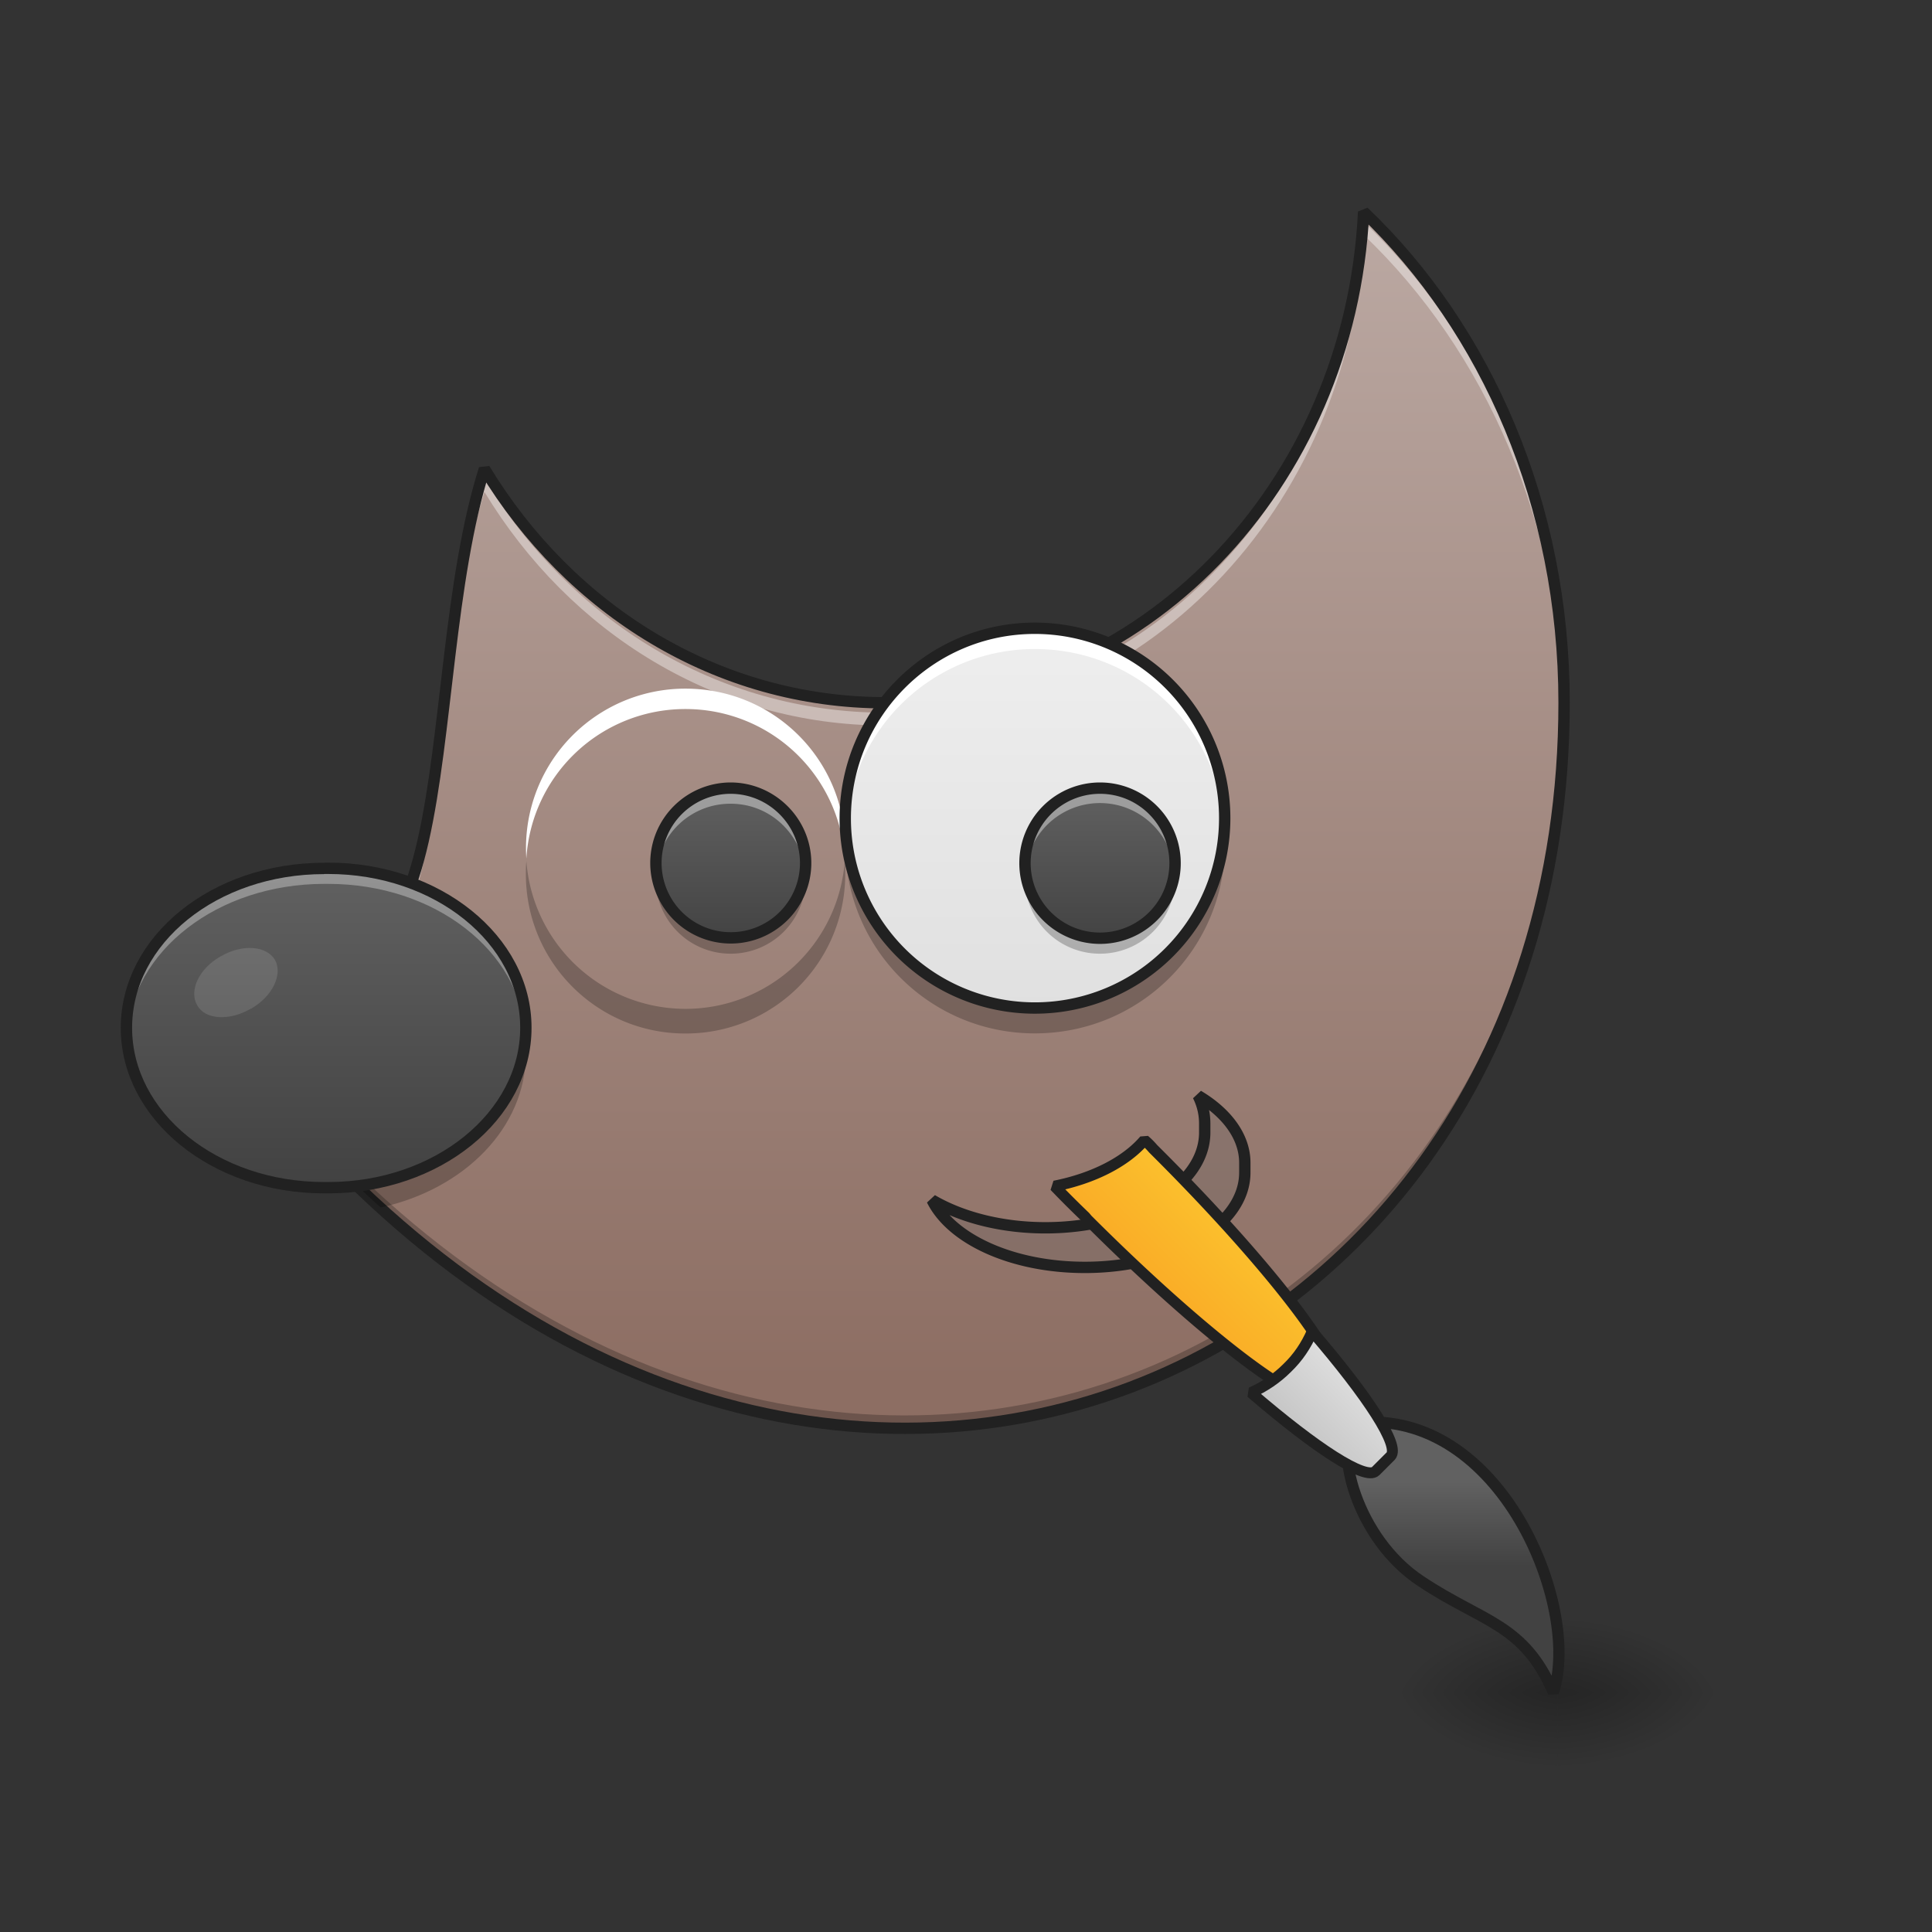 <svg xmlns="http://www.w3.org/2000/svg" width="16" height="16"><rect width="100%" height="100%" fill="#333333" stroke="none"/><defs><radialGradient id="a" gradientUnits="userSpaceOnUse" cx="450.909" cy="189.579" fx="450.909" fy="189.579" r="21.167" gradientTransform="matrix(0 -.039 -.07 0 26.065 31.798)"><stop offset="0" stop-opacity=".314"/><stop offset=".222" stop-opacity=".275"/><stop offset="1" stop-opacity="0"/></radialGradient><radialGradient id="b" gradientUnits="userSpaceOnUse" cx="450.909" cy="189.579" fx="450.909" fy="189.579" r="21.167" gradientTransform="matrix(0 .039 .07 0 -.266 -3.764)"><stop offset="0" stop-opacity=".314"/><stop offset=".222" stop-opacity=".275"/><stop offset="1" stop-opacity="0"/></radialGradient><radialGradient id="c" gradientUnits="userSpaceOnUse" cx="450.909" cy="189.579" fx="450.909" fy="189.579" r="21.167" gradientTransform="matrix(0 -.039 .07 0 -.266 31.798)"><stop offset="0" stop-opacity=".314"/><stop offset=".222" stop-opacity=".275"/><stop offset="1" stop-opacity="0"/></radialGradient><radialGradient id="d" gradientUnits="userSpaceOnUse" cx="450.909" cy="189.579" fx="450.909" fy="189.579" r="21.167" gradientTransform="matrix(0 .039 -.07 0 26.065 -3.764)"><stop offset="0" stop-opacity=".314"/><stop offset=".222" stop-opacity=".275"/><stop offset="1" stop-opacity="0"/></radialGradient><linearGradient id="e" gradientUnits="userSpaceOnUse" x1="960" y1="215.118" x2="960" y2="1455.118" gradientTransform="matrix(.008 0 0 .008 -.276 -.212)"><stop offset="0" stop-color="#bcaaa4"/><stop offset="1" stop-color="#8d6e63"/></linearGradient><linearGradient id="f" gradientUnits="userSpaceOnUse" x1="215.206" y1="102.705" x2="215.206" y2="2.163" gradientTransform="matrix(.031 0 0 .031 1.378 5.184)"><stop offset="0" stop-color="#e0e0e0"/><stop offset="1" stop-color="#eee"/></linearGradient><linearGradient id="g" gradientUnits="userSpaceOnUse" x1="95.25" y1="106.5" x2="95.25" y2="21.833" gradientTransform="matrix(.031 0 0 .031 -.276 6.507)"><stop offset="0" stop-color="#424242"/><stop offset="1" stop-color="#616161"/></linearGradient><linearGradient id="h" gradientUnits="userSpaceOnUse" x1="209.914" y1="81.538" x2="209.914" y2="-3.129" gradientTransform="matrix(.031 0 0 .031 -1.103 5.846)"><stop offset="0" stop-color="#e0e0e0"/><stop offset="1" stop-color="#eee"/></linearGradient><linearGradient id="i" gradientUnits="userSpaceOnUse" x1="92.604" y1="69.458" x2="92.604" y2="27.125" gradientTransform="matrix(.031 0 0 .031 3.941 5.68)"><stop offset="0" stop-color="#424242"/><stop offset="1" stop-color="#616161"/></linearGradient><linearGradient id="j" gradientUnits="userSpaceOnUse" x1="89.958" y1="69.458" x2="89.958" y2="27.125" gradientTransform="matrix(.031 0 0 .031 7 5.68)"><stop offset="0" stop-color="#424242"/><stop offset="1" stop-color="#616161"/></linearGradient><linearGradient id="k" gradientUnits="userSpaceOnUse" x1="-31.75" y1="74.75" x2="-63.5" y2="74.75" gradientTransform="rotate(135 288.97 998.176) scale(3.78)"><stop offset="0" stop-color="#f9a825"/><stop offset="1" stop-color="#fbc02d"/></linearGradient><linearGradient id="l" gradientUnits="userSpaceOnUse" x1="-37.042" y1="-73.417" x2="-52.917" y2="-57.542" gradientTransform="translate(-41.955 49.734)"><stop offset="0" stop-color="#424242"/><stop offset="1" stop-color="#616161"/></linearGradient><linearGradient id="m" gradientUnits="userSpaceOnUse" x1="-31.75" y1="74.75" x2="-63.5" y2="74.75" gradientTransform="matrix(3.78 0 0 3.78 -160 972.598)"><stop offset="0" stop-color="#bdbdbd"/><stop offset="1" stop-color="#e0e0e0"/></linearGradient></defs><path d="M12.898 14.016h1.325v-.66h-1.325zm0 0" fill="url(#a)"/><path d="M12.898 14.016h-1.32v.664h1.32zm0 0" fill="url(#b)"/><path d="M12.898 14.016h-1.32v-.66h1.32zm0 0" fill="url(#c)"/><path d="M12.898 14.016h1.325v.664h-1.325zm0 0" fill="url(#d)"/><path d="M11.293 1.754c-.11 2.273-1.836 4.066-3.961 4.066-1.394 0-2.613-.77-3.32-1.937-.582 1.836-.078 5.16-2.078 3.637-.149.3-.227.496-.227.828 4.3 6.117 11.246 3.472 11.246-2.528 0-1.636-.644-3.097-1.66-4.066zm0 0" fill="url(#e)"/><path d="M11.293 1.836c-.11 2.273-1.836 4.066-3.961 4.066-1.394 0-2.613-.77-3.32-1.937-.582 1.836-.078 5.16-2.078 3.637-.149.304-.227.5-.227.828.004 0 .004.004.004.004.016-.27.09-.454.223-.723 2 1.523 1.496-1.8 2.078-3.637.707 1.168 1.926 1.934 3.32 1.934 2.125 0 3.852-1.793 3.961-4.063 1.008.961 1.648 2.399 1.66 4.02v-.063c0-1.636-.644-3.097-1.66-4.066zm0 0" fill="#fff" fill-opacity=".392"/><path d="M12.953 5.773c-.047 5.957-6.957 8.563-11.242 2.473 0 .031-.004.066-.004.102 4.3 6.117 11.246 3.472 11.246-2.528v-.047zm0 0" fill-opacity=".235"/><path d="M11.293 1.754c-.11 2.273-1.836 4.066-3.961 4.066-1.394 0-2.613-.77-3.32-1.937-.582 1.836-.078 5.16-2.078 3.637-.149.3-.227.496-.227.828 4.3 6.117 11.246 3.472 11.246-2.528 0-1.636-.644-3.097-1.66-4.066zm0 0" fill="none" stroke-width=".094" stroke-linecap="square" stroke-linejoin="bevel" stroke="#212121"/><path d="M8.57 5.203a1.571 1.571 0 1 1 0 3.145A1.57 1.57 0 0 1 7 6.778c0-.868.703-1.575 1.57-1.575zm0 0" fill="url(#f)"/><path d="M2.684 7.191h.035c.902 0 1.636.59 1.636 1.32 0 .731-.734 1.325-1.636 1.325h-.035c-.907 0-1.637-.594-1.637-1.324 0-.73.73-1.32 1.637-1.32zm0 0" fill="url(#g)"/><path d="M5.676 5.703a1.323 1.323 0 1 1 0 0zm0 0" fill="url(#h)"/><path d="M6.05 6.527c.34 0 .622.278.622.621a.62.62 0 1 1-.621-.621zm0 0" fill="url(#i)"/><path d="M9.11 6.527a.62.62 0 1 1 0 1.243.62.62 0 1 1 0-1.243zm0 0" fill="url(#j)"/><path d="M9.922 9.074a.51.51 0 0 1 .055.227v.078c0 .437-.59.789-1.32.789-.368 0-.7-.09-.938-.23.16.324.664.558 1.265.558.735 0 1.325-.351 1.325-.785v-.082c0-.215-.149-.414-.387-.555zm0 0" fill="#616161" fill-opacity=".235" stroke-width=".094" stroke-linecap="square" stroke-linejoin="bevel" stroke="#212121"/><path d="M1229.464 1190.784c-18.896 22.203-52.436 39.681-93.062 47.712 9.92 10.393 20.785 21.258 31.65 31.65l2.362 2.835c116.682 116.682 222.971 198.406 238.56 183.29l15.59-15.59c15.116-15.588-66.609-121.878-183.763-238.56l-2.362-2.361a80.516 80.516 0 0 0-8.975-8.976zm0 0" transform="matrix(.008 0 0 .008 -.358 -.085)" fill="url(#k)" stroke-width="11.339" stroke-linecap="square" stroke-linejoin="bevel" stroke="#212121"/><path d="M-79.019-71.27c-7.423 18.56.089 26.426 3.978 45.87 4.153 20.062-8.75 41.98-17.588 41.98-30.138-24.304-7.777-77.067 13.61-87.85zm0 0" transform="matrix(-.022 .022 -.022 -.022 9.558 14.187)" fill="url(#l)" stroke-width="3" stroke-linecap="square" stroke-linejoin="bevel" stroke="#212121"/><path d="M-361.117 854.889c-14.364.334-27.057 59.792-33.738 148.645 14.364-5.679 29.395-8.685 45.095-8.35 15.366 0 30.397 3.006 44.427 8.35-6.681-88.853-19.374-148.311-33.738-148.645zm0 0" transform="rotate(134.993 3.233 12.433) scale(.008)" fill="url(#m)" stroke-width="11.339" stroke-linecap="square" stroke-linejoin="bevel" stroke="#212121"/><path d="M8.57 5.203a1.571 1.571 0 0 0-1.566 1.66A1.567 1.567 0 0 1 8.57 5.375c.844 0 1.528.656 1.57 1.488 0-.031.005-.058.005-.086 0-.87-.704-1.574-1.575-1.574zm0 0" fill="#fff"/><path d="M5.676 5.703A1.319 1.319 0 0 0 4.359 7.11a1.318 1.318 0 0 1 1.317-1.238 1.32 1.32 0 0 1 1.32 1.238C7 7.082 7 7.055 7 7.023c0-.73-.59-1.32-1.324-1.32zm0 0" fill="#fff"/><path d="M7.004 6.883c0 .035-.004.07-.004.105 0 .871.703 1.57 1.57 1.57.871 0 1.575-.699 1.575-1.57 0-.035-.004-.07-.004-.105a1.57 1.57 0 0 1-1.57 1.465 1.569 1.569 0 0 1-1.567-1.465zm0 0" fill-opacity=".235"/><path d="M4.36 7.129c-.005.035-.005.07-.005.11 0 .73.59 1.32 1.32 1.32A1.32 1.32 0 0 0 7 7.239c0-.04 0-.075-.004-.11a1.322 1.322 0 0 1-2.637 0zm0 0" fill-opacity=".235"/><path d="M8.57 5.203a1.571 1.571 0 1 1 0 3.145A1.57 1.57 0 0 1 7 6.778c0-.868.703-1.575 1.57-1.575zm0 0M5.676 5.703a1.323 1.323 0 1 1 0 0zm0 0" fill="none" stroke-width=".094" stroke-linecap="square" stroke-linejoin="bevel" stroke="#212121"/><path d="M2.684 7.191c-.907 0-1.637.59-1.637 1.32 0 .024 0 .044.004.067.039-.703.754-1.258 1.633-1.258h.035c.879 0 1.594.555 1.633 1.258.003-.023.003-.043.003-.066 0-.73-.73-1.32-1.636-1.32zm0 0" fill="#fff" fill-opacity=".314"/><path d="M4.348 8.617c-.059.621-.641 1.117-1.387 1.203.062.063.125.121.191.18.696-.152 1.203-.664 1.203-1.273 0-.04-.003-.075-.007-.11zm0 0" fill-opacity=".235"/><path d="M2.684 7.191h.035c.902 0 1.636.59 1.636 1.32 0 .731-.734 1.325-1.636 1.325h-.035c-.907 0-1.637-.594-1.637-1.324 0-.73.73-1.32 1.637-1.32zm0 0" fill="none" stroke-width=".094" stroke-linecap="square" stroke-linejoin="bevel" stroke="#212121"/><path d="M1.824 7.922l.008-.004c.176-.102.375-.086.445.031.067.121-.02.301-.195.403l-.008.003c-.176.102-.375.09-.441-.03-.07-.122.015-.302.191-.403zm0 0" fill="#fff" fill-opacity=".118"/><path d="M6.05 6.527a.62.62 0 0 0-.616.688.617.617 0 0 1 .617-.559c.32 0 .582.242.617.559 0-.024.004-.043.004-.067a.62.62 0 0 0-.621-.62zm0 0M9.11 6.527a.62.62 0 0 0-.622.621c0 .024.004.043.004.067a.62.62 0 0 1 1.235 0c0-.024.003-.043.003-.067a.62.62 0 0 0-.62-.62zm0 0" fill="#fff" fill-opacity=".392"/><path d="M6.05 7.898a.62.62 0 0 1-.62-.62c0-.024 0-.044.004-.063a.622.622 0 0 0 1.234 0c0 .02.004.039.004.062a.62.62 0 0 1-.621.621zm0 0M9.11 7.898a.62.62 0 0 1-.622-.62c0-.024.004-.044.004-.063a.62.62 0 0 0 .617.555.62.62 0 0 0 .618-.555c0 .02.003.039.003.062a.62.62 0 0 1-.62.621zm0 0" fill-opacity=".235"/><path d="M6.05 6.527c.34 0 .622.278.622.621a.62.62 0 1 1-.621-.621zm0 0M9.11 6.527a.62.62 0 1 1 0 1.243.62.62 0 1 1 0-1.243zm0 0" fill="none" stroke-width=".094" stroke-linecap="square" stroke-linejoin="bevel" stroke="#212121"/></svg>